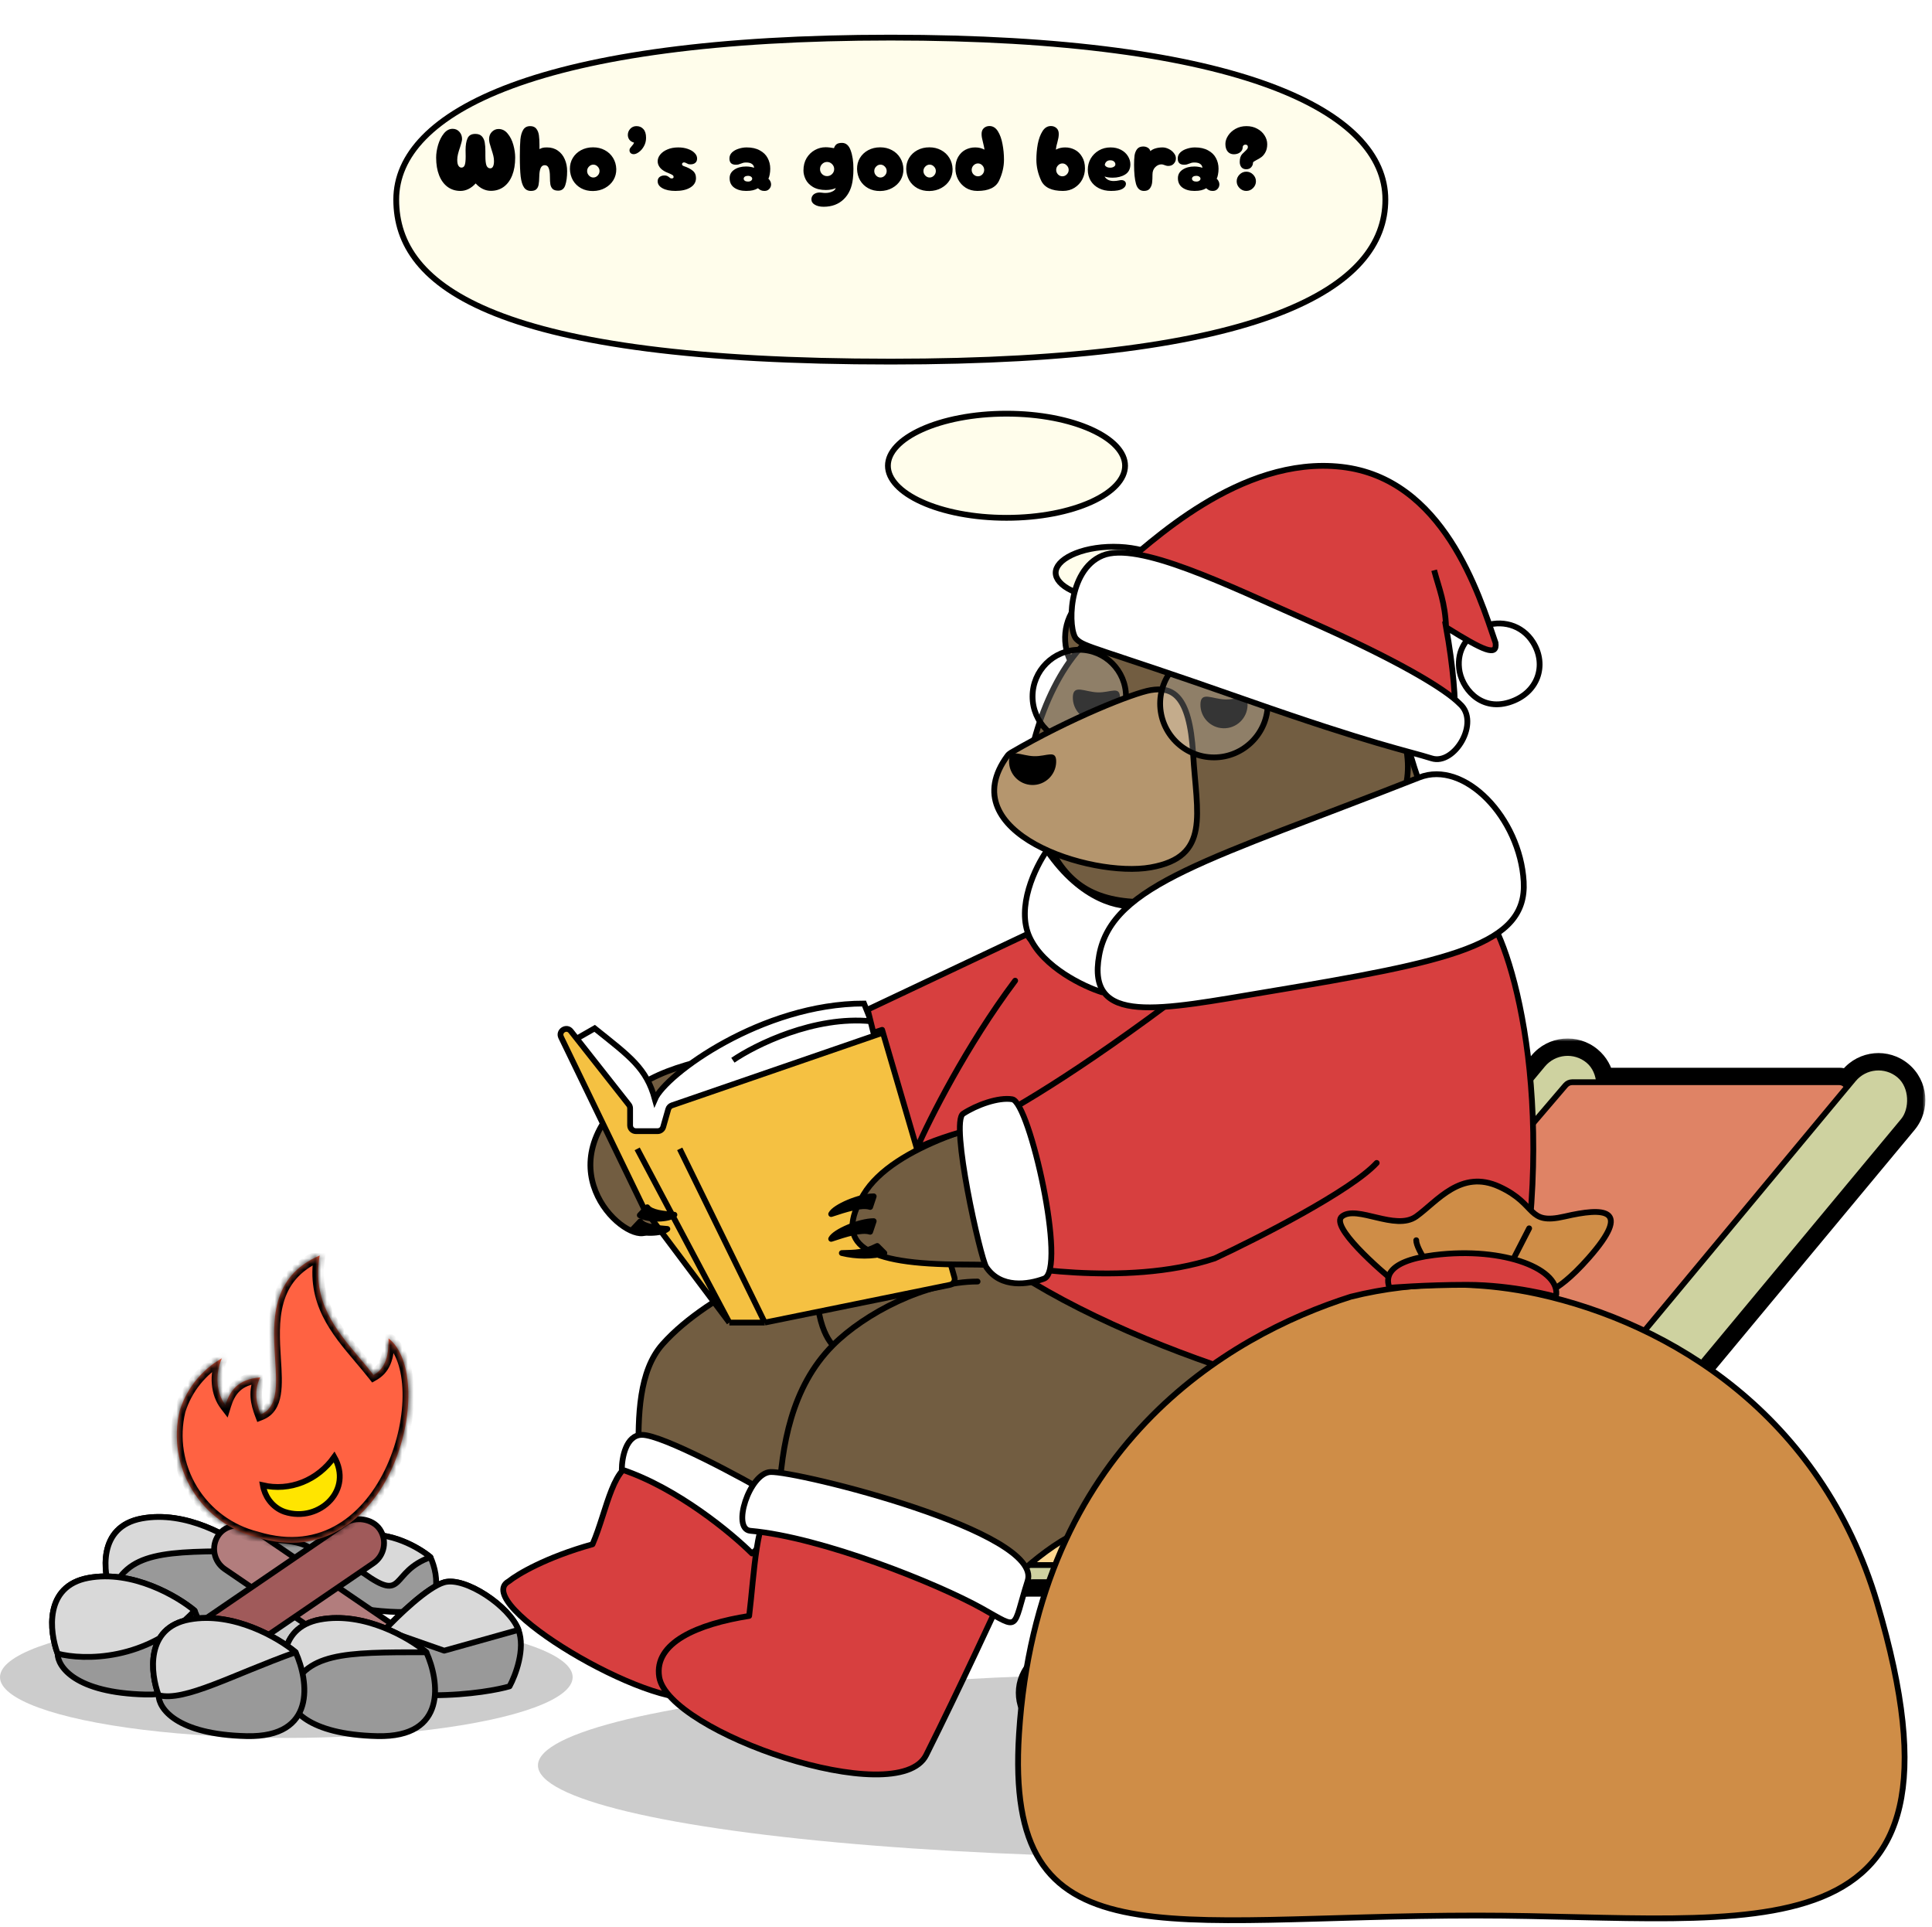 <svg width="334" height="333" viewBox="0 0 334 333" fill="none" xmlns="http://www.w3.org/2000/svg">
  <g filter="url(#filter0_d_22057_76)">
    <ellipse cx="168" cy="74.5" rx="21" ry="9.5" fill="#FFFDEB"/>
    <path d="M188.5 74.5C188.5 76.805 186.411 79.058 182.643 80.762C178.921 82.446 173.745 83.5 168 83.5C162.255 83.5 157.079 82.446 153.357 80.762C149.589 79.058 147.5 76.805 147.5 74.5C147.5 72.195 149.589 69.942 153.357 68.238C157.079 66.554 162.255 65.5 168 65.5C173.745 65.5 178.921 66.554 182.643 68.238C186.411 69.942 188.5 72.195 188.5 74.5Z" stroke="black"/>
  </g>
  <g filter="url(#filter1_d_22057_76)">
    <path d="M234 28.5C234 44.24 212.5 57 148 57C80 57 62 44.24 62 28.5C62 12.76 87.5 0 148 0C208.5 0 234 12.76 234 28.5Z" fill="#FFFDEB"/>
    <path d="M233.5 28.5C233.5 36.072 228.354 43.064 215.008 48.186C201.657 53.31 180.231 56.5 148 56.5C114.015 56.5 92.593 53.309 79.684 48.188C73.236 45.629 68.943 42.602 66.264 39.28C63.592 35.967 62.5 32.331 62.5 28.5C62.5 20.957 68.604 13.954 82.486 8.816C96.343 3.689 117.774 0.5 148 0.5C178.226 0.5 199.657 3.689 213.514 8.816C227.396 13.954 233.5 20.957 233.5 28.5Z" stroke="black"/>
  </g>
  <path d="M79.608 33C78.755 33 78.008 32.765 77.368 32.296C76.739 31.827 76.253 31.16 75.912 30.296C75.571 29.432 75.4 28.413 75.4 27.24C75.4 26.557 75.512 25.827 75.736 25.048C75.971 24.269 76.301 23.613 76.728 23.08C77.165 22.536 77.672 22.264 78.248 22.264C78.717 22.264 79.107 22.435 79.416 22.776C79.725 23.117 79.88 23.539 79.88 24.04C79.88 24.189 79.843 24.392 79.768 24.648C79.704 24.893 79.629 25.149 79.544 25.416C79.384 25.875 79.261 26.28 79.176 26.632C79.091 26.973 79.048 27.304 79.048 27.624C79.048 28.093 79.117 28.435 79.256 28.648C79.395 28.861 79.565 28.968 79.768 28.968C80.035 28.968 80.221 28.835 80.328 28.568C80.445 28.291 80.504 27.784 80.504 27.048L80.488 25.944C80.488 25.091 80.6 24.413 80.824 23.912C81.048 23.4 81.496 23.144 82.168 23.144C82.669 23.144 83.048 23.283 83.304 23.56C83.56 23.837 83.725 24.189 83.8 24.616C83.875 25.032 83.912 25.539 83.912 26.136V26.952C83.912 27.731 83.976 28.285 84.104 28.616C84.243 28.936 84.461 29.096 84.76 29.096C84.963 29.096 85.117 28.995 85.224 28.792C85.341 28.579 85.4 28.264 85.4 27.848C85.4 27.539 85.363 27.229 85.288 26.92C85.213 26.611 85.096 26.216 84.936 25.736C84.797 25.277 84.696 24.936 84.632 24.712C84.579 24.477 84.552 24.253 84.552 24.04C84.552 23.539 84.712 23.123 85.032 22.792C85.363 22.461 85.747 22.296 86.184 22.296C86.813 22.296 87.341 22.563 87.768 23.096C88.205 23.619 88.531 24.264 88.744 25.032C88.957 25.8 89.064 26.536 89.064 27.24C89.064 28.413 88.893 29.432 88.552 30.296C88.211 31.16 87.72 31.827 87.08 32.296C86.451 32.755 85.709 32.984 84.856 32.984C84.387 32.984 83.928 32.877 83.48 32.664C83.032 32.451 82.616 32.131 82.232 31.704C81.848 32.131 81.427 32.456 80.968 32.68C80.52 32.893 80.067 33 79.608 33ZM91.789 33C91.266 33 90.866 32.797 90.589 32.392C90.311 31.987 90.119 31.363 90.013 30.52C89.917 29.677 89.869 28.509 89.869 27.016C89.869 25.768 89.901 24.792 89.965 24.088C90.039 23.384 90.205 22.829 90.461 22.424C90.717 22.008 91.117 21.8 91.661 21.8C92.13 21.8 92.482 21.949 92.717 22.248C92.951 22.547 93.101 22.92 93.165 23.368C93.229 23.816 93.261 24.376 93.261 25.048V25.768C93.474 25.661 93.661 25.587 93.821 25.544C93.991 25.501 94.242 25.48 94.573 25.48C95.298 25.48 95.922 25.667 96.445 26.04C96.967 26.403 97.362 26.893 97.629 27.512C97.906 28.131 98.045 28.819 98.045 29.576C98.045 30.557 97.938 31.368 97.725 32.008C97.522 32.637 97.117 32.952 96.509 32.952C96.082 32.952 95.762 32.856 95.549 32.664C95.346 32.472 95.213 32.211 95.149 31.88C95.095 31.549 95.069 31.096 95.069 30.52C95.069 29.891 94.999 29.405 94.861 29.064C94.733 28.723 94.503 28.552 94.173 28.552C93.842 28.552 93.602 28.728 93.453 29.08C93.314 29.421 93.239 29.901 93.229 30.52C93.218 31.096 93.181 31.555 93.117 31.896C93.063 32.237 92.93 32.509 92.717 32.712C92.514 32.904 92.205 33 91.789 33ZM102.525 33.016C101.757 33.027 101.069 32.867 100.461 32.536C99.864 32.205 99.394 31.752 99.053 31.176C98.722 30.589 98.546 29.939 98.525 29.224C98.514 28.509 98.68 27.869 99.021 27.304C99.362 26.739 99.837 26.291 100.445 25.96C101.064 25.629 101.757 25.464 102.525 25.464C103.272 25.464 103.944 25.624 104.541 25.944C105.149 26.264 105.629 26.712 105.981 27.288C106.333 27.864 106.52 28.509 106.541 29.224C106.552 29.917 106.386 30.552 106.045 31.128C105.704 31.693 105.224 32.147 104.605 32.488C103.997 32.829 103.304 33.005 102.525 33.016ZM102.573 30.68C102.861 30.68 103.112 30.568 103.325 30.344C103.538 30.12 103.645 29.859 103.645 29.56C103.645 29.261 103.538 29.005 103.325 28.792C103.112 28.568 102.861 28.456 102.573 28.456C102.285 28.456 102.034 28.568 101.821 28.792C101.608 29.005 101.501 29.261 101.501 29.56C101.501 29.859 101.608 30.12 101.821 30.344C102.034 30.568 102.285 30.68 102.573 30.68ZM111.69 23.816C111.69 24.349 111.567 24.835 111.322 25.272C111.087 25.699 110.799 26.035 110.458 26.28C110.127 26.525 109.828 26.648 109.562 26.648C109.338 26.648 109.156 26.584 109.018 26.456C108.89 26.328 108.826 26.168 108.826 25.976C108.826 25.837 108.858 25.72 108.922 25.624C108.986 25.528 109.082 25.405 109.21 25.256C109.295 25.171 109.375 25.075 109.45 24.968C109.524 24.861 109.578 24.755 109.61 24.648C109.258 24.552 108.991 24.387 108.81 24.152C108.628 23.907 108.538 23.629 108.538 23.32C108.538 22.925 108.676 22.573 108.954 22.264C109.242 21.955 109.599 21.8 110.026 21.8C110.527 21.8 110.927 21.971 111.226 22.312C111.535 22.643 111.69 23.144 111.69 23.816ZM116.769 33C115.83 33 115.084 32.845 114.529 32.536C113.974 32.227 113.697 31.827 113.697 31.336C113.697 31.016 113.804 30.771 114.017 30.6C114.241 30.419 114.524 30.328 114.865 30.328C115.057 30.328 115.212 30.355 115.329 30.408C115.446 30.461 115.564 30.536 115.681 30.632C115.766 30.707 115.836 30.76 115.889 30.792C115.953 30.824 116.028 30.84 116.113 30.84C116.337 30.84 116.449 30.76 116.449 30.6C116.449 30.451 116.39 30.339 116.273 30.264C116.156 30.179 115.953 30.077 115.665 29.96C115.398 29.853 115.222 29.779 115.137 29.736C114.646 29.501 114.284 29.224 114.049 28.904C113.814 28.584 113.697 28.243 113.697 27.88C113.697 27.475 113.841 27.091 114.129 26.728C114.428 26.355 114.844 26.056 115.377 25.832C115.921 25.597 116.545 25.48 117.249 25.48C117.857 25.48 118.406 25.565 118.897 25.736C119.398 25.907 119.793 26.141 120.081 26.44C120.369 26.728 120.513 27.048 120.513 27.4C120.513 27.731 120.406 27.981 120.193 28.152C119.99 28.323 119.713 28.408 119.361 28.408C119.222 28.408 119.11 28.397 119.025 28.376C118.95 28.344 118.849 28.296 118.721 28.232C118.646 28.189 118.566 28.152 118.481 28.12C118.406 28.088 118.321 28.072 118.225 28.072C118.14 28.072 118.065 28.104 118.001 28.168C117.937 28.221 117.905 28.291 117.905 28.376C117.905 28.536 118.022 28.653 118.257 28.728C118.876 28.931 119.372 29.187 119.745 29.496C120.129 29.805 120.321 30.232 120.321 30.776C120.321 31.469 119.996 32.013 119.345 32.408C118.705 32.803 117.846 33 116.769 33ZM128.983 33C128.151 33 127.468 32.813 126.935 32.44C126.402 32.056 126.135 31.507 126.135 30.792C126.135 30.173 126.407 29.683 126.951 29.32C127.495 28.957 128.172 28.776 128.983 28.776C129.282 28.776 129.559 28.803 129.815 28.856C130.082 28.899 130.263 28.952 130.359 29.016C130.359 28.749 130.247 28.531 130.023 28.36C129.799 28.179 129.458 28.088 128.999 28.088C128.796 28.088 128.631 28.104 128.503 28.136C128.375 28.168 128.236 28.216 128.087 28.28C127.938 28.344 127.799 28.392 127.671 28.424C127.554 28.456 127.394 28.472 127.191 28.472C126.85 28.472 126.583 28.387 126.391 28.216C126.199 28.035 126.103 27.763 126.103 27.4C126.103 26.984 126.252 26.632 126.551 26.344C126.86 26.056 127.244 25.843 127.703 25.704C128.162 25.555 128.62 25.48 129.079 25.48C129.986 25.48 130.743 25.651 131.351 25.992C131.97 26.323 132.423 26.765 132.711 27.32C133.01 27.875 133.159 28.488 133.159 29.16C133.159 29.523 133.127 29.859 133.063 30.168C133.01 30.477 132.935 30.717 132.839 30.888C132.988 31.016 133.1 31.165 133.175 31.336C133.26 31.507 133.303 31.683 133.303 31.864C133.303 32.173 133.196 32.44 132.983 32.664C132.78 32.888 132.508 33 132.167 33C131.911 33 131.703 32.963 131.543 32.888C131.383 32.813 131.212 32.696 131.031 32.536C130.764 32.696 130.471 32.813 130.151 32.888C129.842 32.963 129.452 33 128.983 33ZM129.303 31.384C129.527 31.384 129.703 31.336 129.831 31.24C129.97 31.144 130.039 31.027 130.039 30.888C130.039 30.749 129.97 30.632 129.831 30.536C129.703 30.44 129.527 30.392 129.303 30.392C129.079 30.392 128.898 30.44 128.759 30.536C128.631 30.632 128.567 30.749 128.567 30.888C128.567 31.027 128.631 31.144 128.759 31.24C128.898 31.336 129.079 31.384 129.303 31.384ZM142.388 35.736C141.769 35.736 141.263 35.619 140.868 35.384C140.473 35.16 140.276 34.851 140.276 34.456C140.276 34.104 140.409 33.816 140.676 33.592C140.953 33.379 141.3 33.272 141.716 33.272C141.791 33.272 141.913 33.283 142.084 33.304C142.297 33.336 142.495 33.352 142.676 33.352C143.135 33.352 143.529 33.272 143.86 33.112C144.201 32.963 144.409 32.76 144.484 32.504C144.313 32.6 144.073 32.68 143.764 32.744C143.455 32.808 143.124 32.84 142.772 32.84C141.865 32.84 141.119 32.664 140.532 32.312C139.956 31.96 139.54 31.528 139.284 31.016C139.028 30.493 138.9 29.981 138.9 29.48C138.9 28.648 139.081 27.928 139.444 27.32C139.817 26.712 140.297 26.248 140.884 25.928C141.471 25.608 142.084 25.448 142.724 25.448C142.937 25.448 143.183 25.464 143.46 25.496C143.748 25.528 143.988 25.565 144.18 25.608C144.265 25.32 144.409 25.096 144.612 24.936C144.825 24.776 145.14 24.696 145.556 24.696C146.249 24.696 146.751 25.128 147.06 25.992C147.38 26.856 147.54 27.923 147.54 29.192C147.54 29.789 147.508 30.355 147.444 30.888C147.284 32.392 146.756 33.576 145.86 34.44C144.964 35.304 143.807 35.736 142.388 35.736ZM142.98 30.44C143.311 30.44 143.599 30.323 143.844 30.088C144.089 29.843 144.212 29.555 144.212 29.224C144.212 28.893 144.089 28.605 143.844 28.36C143.599 28.115 143.311 27.992 142.98 27.992C142.649 27.992 142.361 28.115 142.116 28.36C141.881 28.605 141.764 28.893 141.764 29.224C141.764 29.555 141.881 29.843 142.116 30.088C142.361 30.323 142.649 30.44 142.98 30.44ZM152.166 33.016C151.398 33.027 150.71 32.867 150.102 32.536C149.504 32.205 149.035 31.752 148.694 31.176C148.363 30.589 148.187 29.939 148.166 29.224C148.155 28.509 148.32 27.869 148.662 27.304C149.003 26.739 149.478 26.291 150.086 25.96C150.704 25.629 151.398 25.464 152.166 25.464C152.912 25.464 153.584 25.624 154.182 25.944C154.79 26.264 155.27 26.712 155.622 27.288C155.974 27.864 156.16 28.509 156.182 29.224C156.192 29.917 156.027 30.552 155.686 31.128C155.344 31.693 154.864 32.147 154.246 32.488C153.638 32.829 152.944 33.005 152.166 33.016ZM152.214 30.68C152.502 30.68 152.752 30.568 152.966 30.344C153.179 30.12 153.286 29.859 153.286 29.56C153.286 29.261 153.179 29.005 152.966 28.792C152.752 28.568 152.502 28.456 152.214 28.456C151.926 28.456 151.675 28.568 151.462 28.792C151.248 29.005 151.142 29.261 151.142 29.56C151.142 29.859 151.248 30.12 151.462 30.344C151.675 30.568 151.926 30.68 152.214 30.68ZM160.666 33.016C159.898 33.027 159.21 32.867 158.602 32.536C158.004 32.205 157.535 31.752 157.194 31.176C156.863 30.589 156.687 29.939 156.666 29.224C156.655 28.509 156.82 27.869 157.162 27.304C157.503 26.739 157.978 26.291 158.586 25.96C159.204 25.629 159.898 25.464 160.666 25.464C161.412 25.464 162.084 25.624 162.682 25.944C163.29 26.264 163.77 26.712 164.122 27.288C164.474 27.864 164.66 28.509 164.682 29.224C164.692 29.917 164.527 30.552 164.186 31.128C163.844 31.693 163.364 32.147 162.746 32.488C162.138 32.829 161.444 33.005 160.666 33.016ZM160.714 30.68C161.002 30.68 161.252 30.568 161.466 30.344C161.679 30.12 161.786 29.859 161.786 29.56C161.786 29.261 161.679 29.005 161.466 28.792C161.252 28.568 161.002 28.456 160.714 28.456C160.426 28.456 160.175 28.568 159.962 28.792C159.748 29.005 159.642 29.261 159.642 29.56C159.642 29.859 159.748 30.12 159.962 30.344C160.175 30.568 160.426 30.68 160.714 30.68ZM168.974 33C168.216 33 167.544 32.819 166.958 32.456C166.382 32.083 165.939 31.603 165.63 31.016C165.32 30.419 165.166 29.784 165.166 29.112C165.166 28.323 165.326 27.656 165.646 27.112C165.976 26.557 166.398 26.147 166.91 25.88C167.432 25.613 167.992 25.48 168.59 25.48C169.187 25.48 169.72 25.608 170.19 25.864C170.168 25.64 170.126 25.4 170.062 25.144C170.008 24.888 169.971 24.728 169.95 24.664C169.864 24.333 169.8 24.056 169.758 23.832C169.715 23.608 169.694 23.384 169.694 23.16C169.694 22.712 169.827 22.371 170.094 22.136C170.36 21.901 170.68 21.784 171.054 21.784C171.651 21.784 172.136 22.083 172.51 22.68C172.883 23.277 173.15 24.019 173.31 24.904C173.48 25.789 173.566 26.685 173.566 27.592C173.566 28.819 173.283 30.029 172.718 31.224C172.163 32.408 170.915 33 168.974 33ZM169.07 30.472C169.358 30.472 169.608 30.365 169.822 30.152C170.035 29.928 170.142 29.667 170.142 29.368C170.142 29.069 170.035 28.808 169.822 28.584C169.608 28.36 169.358 28.248 169.07 28.248C168.782 28.248 168.526 28.36 168.302 28.584C168.088 28.808 167.982 29.069 167.982 29.368C167.982 29.667 168.088 29.928 168.302 30.152C168.526 30.365 168.782 30.472 169.07 30.472ZM183.758 33C181.816 33 180.563 32.408 179.998 31.224C179.443 30.029 179.166 28.819 179.166 27.592C179.166 26.685 179.246 25.789 179.406 24.904C179.576 24.019 179.848 23.277 180.222 22.68C180.595 22.083 181.08 21.784 181.678 21.784C182.051 21.784 182.371 21.901 182.638 22.136C182.904 22.371 183.038 22.712 183.038 23.16C183.038 23.384 183.016 23.608 182.974 23.832C182.931 24.056 182.867 24.333 182.782 24.664C182.76 24.728 182.718 24.888 182.654 25.144C182.6 25.4 182.563 25.64 182.542 25.864C183.011 25.608 183.544 25.48 184.142 25.48C184.739 25.48 185.294 25.613 185.806 25.88C186.328 26.147 186.75 26.557 187.07 27.112C187.4 27.656 187.566 28.323 187.566 29.112C187.566 29.784 187.411 30.419 187.102 31.016C186.792 31.603 186.344 32.083 185.758 32.456C185.182 32.819 184.515 33 183.758 33ZM183.662 30.472C183.95 30.472 184.2 30.365 184.414 30.152C184.638 29.928 184.75 29.667 184.75 29.368C184.75 29.069 184.638 28.808 184.414 28.584C184.2 28.36 183.95 28.248 183.662 28.248C183.374 28.248 183.123 28.36 182.91 28.584C182.696 28.808 182.59 29.069 182.59 29.368C182.59 29.667 182.696 29.928 182.91 30.152C183.123 30.365 183.374 30.472 183.662 30.472ZM192.072 33C191.283 33 190.584 32.845 189.976 32.536C189.368 32.227 188.894 31.795 188.552 31.24C188.222 30.675 188.056 30.04 188.056 29.336C188.056 28.643 188.222 28.003 188.552 27.416C188.894 26.829 189.363 26.36 189.96 26.008C190.558 25.656 191.235 25.48 191.992 25.48C192.675 25.48 193.278 25.619 193.8 25.896C194.323 26.173 194.723 26.541 195 27C195.278 27.448 195.416 27.917 195.416 28.408C195.416 29.208 195.112 29.795 194.504 30.168C193.907 30.531 193.192 30.712 192.36 30.712C191.806 30.712 191.336 30.643 190.952 30.504C191.272 31.027 191.8 31.288 192.536 31.288C192.835 31.288 193.155 31.251 193.496 31.176C193.624 31.144 193.747 31.128 193.864 31.128C194.099 31.128 194.286 31.187 194.424 31.304C194.574 31.421 194.648 31.581 194.648 31.784C194.648 32.115 194.446 32.403 194.04 32.648C193.635 32.883 192.979 33 192.072 33ZM191 28.552C191.096 28.701 191.224 28.813 191.384 28.888C191.555 28.952 191.742 28.984 191.944 28.984C192.179 28.984 192.382 28.931 192.552 28.824C192.734 28.717 192.824 28.579 192.824 28.408C192.824 28.216 192.744 28.051 192.584 27.912C192.435 27.773 192.216 27.704 191.928 27.704C191.64 27.704 191.411 27.795 191.24 27.976C191.08 28.147 191 28.339 191 28.552ZM197.768 33C197.086 33 196.627 32.6 196.392 31.8C196.168 31 196.056 29.896 196.056 28.488C196.056 27.848 196.083 27.315 196.136 26.888C196.2 26.451 196.344 26.083 196.568 25.784C196.803 25.475 197.16 25.32 197.64 25.32C197.939 25.32 198.2 25.389 198.424 25.528C198.659 25.667 198.808 25.864 198.872 26.12C199.107 25.907 199.411 25.747 199.784 25.64C200.158 25.533 200.558 25.48 200.984 25.48C201.326 25.48 201.672 25.565 202.024 25.736C202.387 25.907 202.686 26.141 202.92 26.44C203.166 26.728 203.288 27.043 203.288 27.384C203.288 27.725 203.166 28.029 202.92 28.296C202.686 28.552 202.371 28.68 201.976 28.68C201.848 28.68 201.726 28.664 201.608 28.632C201.502 28.6 201.406 28.568 201.32 28.536C201.107 28.451 200.936 28.408 200.808 28.408C200.392 28.408 200.024 28.573 199.704 28.904C199.395 29.224 199.24 29.64 199.24 30.152C199.24 30.717 199.219 31.187 199.176 31.56C199.134 31.933 199.006 32.269 198.792 32.568C198.579 32.856 198.238 33 197.768 33ZM206.483 33C205.651 33 204.968 32.813 204.435 32.44C203.902 32.056 203.635 31.507 203.635 30.792C203.635 30.173 203.907 29.683 204.451 29.32C204.995 28.957 205.672 28.776 206.483 28.776C206.782 28.776 207.059 28.803 207.315 28.856C207.582 28.899 207.763 28.952 207.859 29.016C207.859 28.749 207.747 28.531 207.523 28.36C207.299 28.179 206.958 28.088 206.499 28.088C206.296 28.088 206.131 28.104 206.003 28.136C205.875 28.168 205.736 28.216 205.587 28.28C205.438 28.344 205.299 28.392 205.171 28.424C205.054 28.456 204.894 28.472 204.691 28.472C204.35 28.472 204.083 28.387 203.891 28.216C203.699 28.035 203.603 27.763 203.603 27.4C203.603 26.984 203.752 26.632 204.051 26.344C204.36 26.056 204.744 25.843 205.203 25.704C205.662 25.555 206.12 25.48 206.579 25.48C207.486 25.48 208.243 25.651 208.851 25.992C209.47 26.323 209.923 26.765 210.211 27.32C210.51 27.875 210.659 28.488 210.659 29.16C210.659 29.523 210.627 29.859 210.563 30.168C210.51 30.477 210.435 30.717 210.339 30.888C210.488 31.016 210.6 31.165 210.675 31.336C210.76 31.507 210.803 31.683 210.803 31.864C210.803 32.173 210.696 32.44 210.483 32.664C210.28 32.888 210.008 33 209.667 33C209.411 33 209.203 32.963 209.043 32.888C208.883 32.813 208.712 32.696 208.531 32.536C208.264 32.696 207.971 32.813 207.651 32.888C207.342 32.963 206.952 33 206.483 33ZM206.803 31.384C207.027 31.384 207.203 31.336 207.331 31.24C207.47 31.144 207.539 31.027 207.539 30.888C207.539 30.749 207.47 30.632 207.331 30.536C207.203 30.44 207.027 30.392 206.803 30.392C206.579 30.392 206.398 30.44 206.259 30.536C206.131 30.632 206.067 30.749 206.067 30.888C206.067 31.027 206.131 31.144 206.259 31.24C206.398 31.336 206.579 31.384 206.803 31.384ZM215.443 29.256C215.091 29.256 214.814 29.139 214.611 28.904C214.419 28.659 214.323 28.355 214.323 27.992C214.323 27.373 214.467 26.915 214.755 26.616C214.84 26.52 214.979 26.387 215.171 26.216C215.374 26.024 215.518 25.875 215.603 25.768C215.688 25.661 215.731 25.544 215.731 25.416C215.731 25.139 215.587 25 215.299 25C215.171 25 215.059 25.043 214.963 25.128C214.878 25.213 214.835 25.32 214.835 25.448C214.835 25.8 214.686 26.093 214.387 26.328C214.099 26.552 213.736 26.664 213.299 26.664C212.862 26.664 212.51 26.509 212.243 26.2C211.976 25.88 211.843 25.437 211.843 24.872C211.843 24.403 211.998 23.928 212.307 23.448C212.616 22.968 213.048 22.573 213.603 22.264C214.158 21.955 214.782 21.8 215.475 21.8C216.179 21.8 216.803 21.949 217.347 22.248C217.891 22.536 218.312 22.92 218.611 23.4C218.92 23.88 219.075 24.387 219.075 24.92C219.075 25.464 218.974 25.923 218.771 26.296C218.579 26.659 218.35 26.941 218.083 27.144C217.827 27.336 217.523 27.517 217.171 27.688C216.968 27.795 216.824 27.88 216.739 27.944C216.654 28.008 216.611 28.077 216.611 28.152C216.611 28.429 216.504 28.685 216.291 28.92C216.088 29.144 215.806 29.256 215.443 29.256ZM215.459 29.672C215.011 29.672 214.622 29.837 214.291 30.168C213.96 30.499 213.795 30.888 213.795 31.336C213.795 31.784 213.96 32.173 214.291 32.504C214.622 32.835 215.011 33 215.459 33C215.907 33 216.296 32.835 216.627 32.504C216.958 32.173 217.123 31.784 217.123 31.336C217.123 30.888 216.958 30.499 216.627 30.168C216.296 29.837 215.907 29.672 215.459 29.672Z" fill="black"/>
  <g filter="url(#filter2_d_22057_76)">
    <ellipse cx="186.5" cy="93" rx="10.5" ry="5" fill="#FFFDEB"/>
    <path d="M196.5 93C196.5 94.076 195.566 95.2 193.71 96.084C191.89 96.95 189.342 97.5 186.5 97.5C183.658 97.5 181.11 96.95 179.29 96.084C177.434 95.2 176.5 94.076 176.5 93C176.5 91.924 177.434 90.8 179.29 89.916C181.11 89.05 183.658 88.5 186.5 88.5C189.342 88.5 191.89 89.05 193.71 89.916C195.566 90.8 196.5 91.924 196.5 93Z" stroke="black"/>
  </g>
  <ellipse cx="49.5" cy="289.886" rx="49.5" ry="10.5" fill="black" fill-opacity="0.2"/>
  <path d="M52.731 262.364C57.69 263.282 57.093 268.409 56.174 270.858C56.174 272.312 54.2 275.266 46.303 275.449C38.405 275.633 39.339 269.251 40.793 266.037C42.706 264.43 47.772 261.445 52.731 262.364Z" fill="#999999" stroke="black" stroke-linecap="round" stroke-linejoin="round"/>
  <path d="M52.731 262.364C57.69 263.282 57.093 268.409 56.174 270.858C54.462 266.037 50.127 266.037 40.793 266.037C42.706 264.43 47.772 261.445 52.731 262.364Z" fill="#D9D9D9" stroke="black" stroke-linecap="round" stroke-linejoin="round"/>
  <path d="M62.398 265.448C57.405 266.373 51.73 272.054 52.654 274.519C52.654 275.983 60.919 278.439 68.87 278.624C76.822 278.809 75.882 272.383 74.418 269.147C72.492 267.529 67.391 264.524 62.398 265.448Z" fill="#999999" stroke="black" stroke-linecap="round" stroke-linejoin="round"/>
  <path d="M62.396 265.449C57.403 266.373 57.803 269.384 62.924 271.952C70.128 277.088 67.368 271.656 74.416 269.147C72.49 267.529 67.389 264.524 62.396 265.449Z" fill="#D9D9D9" stroke="black" stroke-linecap="round" stroke-linejoin="round"/>
  <path d="M24.508 262.456C16.872 263.871 17.791 271.766 19.205 275.537C19.205 277.776 22.245 282.325 34.407 282.608C46.569 282.891 45.131 273.062 42.892 268.113C39.946 265.638 32.144 261.042 24.508 262.456Z" fill="#999999" stroke="black" stroke-linecap="round" stroke-linejoin="round"/>
  <path d="M24.508 262.456C16.872 263.871 17.791 271.766 19.205 275.537C21.841 268.113 28.517 268.113 42.892 268.113C39.946 265.638 32.144 261.042 24.508 262.456Z" fill="#D9D9D9" stroke="black" stroke-linecap="round" stroke-linejoin="round"/>
  <path d="M15.262 272.73C7.625 274.144 8.545 282.04 9.959 285.811C9.959 288.05 12.999 292.599 25.161 292.881C37.322 293.164 35.885 283.336 33.646 278.387C30.7 275.912 22.898 271.316 15.262 272.73Z" fill="#999999" stroke="black" stroke-linecap="round" stroke-linejoin="round"/>
  <path d="M15.262 272.73C7.625 274.144 8.545 282.04 9.959 285.811C14.437 286.989 25.444 287.155 33.646 278.387C30.7 275.912 22.898 271.316 15.262 272.73Z" fill="#D9D9D9" stroke="black" stroke-linecap="round" stroke-linejoin="round"/>
  <rect x="35.374" y="268.832" width="8.44" height="38.758" rx="4.22" transform="rotate(-55.689 35.374 268.832)" fill="#B27D7D" stroke="black"/>
  <rect x="-0.695" y="-0.131" width="8.44" height="38.758" rx="4.22" transform="matrix(-0.564 -0.826 -0.826 0.564 67.536 267.305)" fill="#A05A5A" stroke="black"/>
  <path d="M76.79 273.492C73.914 274.314 68.745 279.313 66.519 281.709C65.028 283.251 66.519 293.007 74.736 293.007C81.31 293.007 86.377 291.98 88.089 291.467C89.116 289.584 90.862 284.996 89.63 281.709C88.089 277.601 80.385 272.465 76.79 273.492Z" fill="#999999" stroke="black" stroke-linecap="round" stroke-linejoin="round"/>
  <path d="M76.791 273.492C73.915 274.314 68.745 279.312 66.519 281.709L76.791 285.304L89.63 281.709C88.089 277.601 80.386 272.465 76.791 273.492Z" fill="#D9D9D9" stroke="black" stroke-linecap="round" stroke-linejoin="round"/>
  <path d="M55.32 279.921C47.684 281.335 48.603 289.231 50.017 293.002C50.017 295.241 53.058 299.789 65.219 300.072C77.381 300.355 75.943 290.527 73.704 285.577C70.758 283.103 62.957 278.507 55.32 279.921Z" fill="#999999" stroke="black" stroke-linecap="round" stroke-linejoin="round"/>
  <path d="M55.32 279.921C47.684 281.335 48.603 289.231 50.017 293.002C52.654 285.577 59.33 285.577 73.704 285.577C70.758 283.103 62.957 278.507 55.32 279.921Z" fill="#D9D9D9" stroke="black" stroke-linecap="round" stroke-linejoin="round"/>
  <path d="M32.723 279.921C25.086 281.335 26.006 289.231 27.42 293.002C27.42 295.241 30.46 299.789 42.622 300.072C54.783 300.355 53.346 290.527 51.107 285.577C48.16 283.103 40.359 278.507 32.723 279.921Z" fill="#999999" stroke="black" stroke-linecap="round" stroke-linejoin="round"/>
  <path d="M32.723 279.921C25.086 281.335 26.006 289.231 27.42 293.002C31.898 294.18 40.327 289.414 51.107 285.577C48.16 283.103 40.359 278.507 32.723 279.921Z" fill="#D9D9D9" stroke="black" stroke-linecap="round" stroke-linejoin="round"/>
  <mask id="path-25-inside-1_22057_76" fill="white">
    <path fill-rule="evenodd" clip-rule="evenodd" d="M64.59 237.662C66.338 236.671 67.241 234.895 67.172 231.326C75.999 238.301 67.528 272.76 44.387 265.708C39.728 264.557 35.713 261.609 33.219 257.509C30.724 253.409 29.952 248.489 31.072 243.822C32.266 239.994 34.868 236.762 38.353 234.777C37.093 237.677 37.444 240.864 38.972 242.861C39.697 240.522 41.038 238.37 44.98 238.079C43.848 240.405 44.297 242.478 45.057 244.478C48.087 243.28 47.849 239.451 47.568 234.925C47.169 228.517 46.683 220.711 55.265 217C53.898 224.946 58.062 229.872 62.226 234.798C63.027 235.745 63.828 236.693 64.59 237.662Z"/>
  </mask>
  <path fill-rule="evenodd" clip-rule="evenodd" d="M64.59 237.662C66.338 236.671 67.241 234.895 67.172 231.326C75.999 238.301 67.528 272.76 44.387 265.708C39.728 264.557 35.713 261.609 33.219 257.509C30.724 253.409 29.952 248.489 31.072 243.822C32.266 239.994 34.868 236.762 38.353 234.777C37.093 237.677 37.444 240.864 38.972 242.861C39.697 240.522 41.038 238.37 44.98 238.079C43.848 240.405 44.297 242.478 45.057 244.478C48.087 243.28 47.849 239.451 47.568 234.925C47.169 228.517 46.683 220.711 55.265 217C53.898 224.946 58.062 229.872 62.226 234.798C63.027 235.745 63.828 236.693 64.59 237.662Z" fill="#FF6242"/>
  <path d="M67.172 231.326L67.792 230.541L66.132 229.229L66.172 231.345L67.172 231.326ZM64.59 237.662L63.803 238.28L64.335 238.956L65.083 238.532L64.59 237.662ZM44.387 265.708L44.678 264.752L44.653 264.744L44.627 264.738L44.387 265.708ZM33.219 257.509L34.073 256.99H34.073L33.219 257.509ZM31.072 243.822L30.117 243.524L30.107 243.556L30.099 243.589L31.072 243.822ZM38.353 234.777L39.27 235.175L40.466 232.422L37.858 233.908L38.353 234.777ZM38.972 242.861L38.178 243.469L39.354 245.006L39.927 243.157L38.972 242.861ZM44.98 238.079L45.879 238.516L46.64 236.953L44.906 237.081L44.98 238.079ZM45.057 244.478L44.122 244.833L44.482 245.78L45.425 245.408L45.057 244.478ZM47.568 234.925L48.566 234.863L47.568 234.925ZM55.265 217L56.25 217.17L56.564 215.349L54.868 216.082L55.265 217ZM62.226 234.798L62.99 234.153L62.226 234.798ZM66.172 231.345C66.205 233.055 66.002 234.233 65.644 235.066C65.299 235.868 64.791 236.398 64.096 236.792L65.083 238.532C66.136 237.935 66.955 237.081 67.481 235.856C67.995 234.661 68.208 233.166 68.172 231.306L66.172 231.345ZM44.095 266.665C50.141 268.507 55.304 267.648 59.466 265.149C63.597 262.669 66.667 258.62 68.678 254.19C70.691 249.758 71.679 244.87 71.59 240.611C71.502 236.41 70.354 232.565 67.792 230.541L66.552 232.11C68.404 233.574 69.507 236.652 69.59 240.653C69.673 244.597 68.752 249.19 66.857 253.364C64.961 257.539 62.126 261.219 58.436 263.435C54.778 265.631 50.203 266.435 44.678 264.752L44.095 266.665ZM32.364 258.029C34.996 262.355 39.231 265.464 44.147 266.679L44.627 264.738C40.224 263.649 36.43 260.864 34.073 256.99L32.364 258.029ZM30.099 243.589C28.918 248.513 29.733 253.703 32.364 258.029L34.073 256.99C31.716 253.115 30.986 248.465 32.044 244.055L30.099 243.589ZM37.858 233.908C34.153 236.018 31.387 239.454 30.117 243.524L32.026 244.12C33.145 240.534 35.583 237.505 38.848 235.646L37.858 233.908ZM39.766 242.254C38.492 240.587 38.132 237.794 39.27 235.175L37.436 234.378C36.054 237.559 36.397 241.141 38.178 243.469L39.766 242.254ZM39.927 243.157C40.267 242.061 40.717 241.126 41.456 240.43C42.177 239.749 43.266 239.208 45.054 239.076L44.906 237.081C42.752 237.241 41.2 237.921 40.083 238.975C38.985 240.012 38.402 241.322 38.017 242.565L39.927 243.157ZM44.081 237.641C42.768 240.338 43.326 242.739 44.122 244.833L45.992 244.123C45.268 242.218 44.927 240.472 45.879 238.516L44.081 237.641ZM46.569 234.987C46.713 237.29 46.829 239.248 46.569 240.782C46.317 242.261 45.759 243.125 44.69 243.548L45.425 245.408C47.386 244.633 48.223 242.984 48.54 241.117C48.848 239.305 48.704 237.086 48.566 234.863L46.569 234.987ZM54.868 216.082C50.285 218.064 48.064 221.191 47.086 224.681C46.13 228.089 46.372 231.817 46.569 234.987L48.566 234.863C48.364 231.624 48.164 228.246 49.011 225.221C49.836 222.278 51.663 219.647 55.662 217.918L54.868 216.082ZM62.99 234.153C58.801 229.197 54.971 224.607 56.25 217.17L54.279 216.83C52.825 225.285 57.323 230.547 61.462 235.444L62.99 234.153ZM65.376 237.044C64.601 236.059 63.789 235.098 62.99 234.153L61.462 235.444C62.265 236.393 63.055 237.327 63.803 238.28L65.376 237.044Z" fill="black" mask="url(#path-25-inside-1_22057_76)"/>
  <path d="M52.288 256.193C54.479 255.321 56.382 253.799 57.785 251.819C59.398 254.671 58.806 257.402 57.141 259.265C55.329 261.291 52.229 262.31 49.184 261.297C48.139 260.933 47.213 260.239 46.529 259.299C45.979 258.544 45.606 257.658 45.44 256.717C47.718 257.245 50.094 257.065 52.288 256.193Z" fill="#FFE500" stroke="black"/>
  <ellipse cx="209" cy="305.132" rx="116" ry="16" fill="black" fill-opacity="0.2"/>
  <mask id="path-29-outside-2_22057_76" maskUnits="userSpaceOnUse" x="158.863" y="179.496" width="174" height="129" fill="black">
    <rect fill="white" x="158.863" y="179.496" width="174" height="129"/>
    <path fill-rule="evenodd" clip-rule="evenodd" d="M274.914 182.908C272.319 180.75 268.466 181.105 266.308 183.7L209.959 251.483L194.203 239.872C191.486 237.87 187.661 238.45 185.659 241.167C183.656 243.884 184.236 247.709 186.953 249.712L202.132 260.897L201.465 261.701L166.963 261.767C163.588 261.773 160.857 264.515 160.863 267.89C160.87 271.265 163.611 273.996 166.986 273.989L191.288 273.943L179.026 288.692C176.868 291.288 177.223 295.141 179.819 297.298C182.414 299.456 186.267 299.101 188.425 296.506L207.18 273.945L219.806 273.921L236.753 286.41L228.593 296.225C226.436 298.821 226.791 302.674 229.386 304.831C231.981 306.989 235.834 306.634 237.992 304.039L246.61 293.673L252.133 297.743C254.85 299.745 258.675 299.165 260.678 296.448C262.68 293.731 262.1 289.905 259.383 287.903L254.436 284.258L263.153 273.772L302.079 300.337C304.867 302.239 308.669 301.522 310.572 298.734C312.474 295.946 311.757 292.144 308.969 290.241L298.402 283.03L290.425 242.74C290.337 242.293 290.19 241.873 289.993 241.486L329.441 194.034C331.599 191.439 331.244 187.586 328.649 185.428C326.053 183.27 322.2 183.625 320.043 186.221L319.332 187.076C318.986 186.755 318.521 186.551 317.977 186.551H277.027C276.786 185.174 276.074 183.871 274.914 182.908ZM287.015 275.259L282.187 250.876L271.002 264.331L287.015 275.259ZM247.179 273.868L240.355 273.881L244.58 276.995L247.179 273.868Z"/>
  </mask>
  <path fill-rule="evenodd" clip-rule="evenodd" d="M274.914 182.908C272.319 180.75 268.466 181.105 266.308 183.7L209.959 251.483L194.203 239.872C191.486 237.87 187.661 238.45 185.659 241.167C183.656 243.884 184.236 247.709 186.953 249.712L202.132 260.897L201.465 261.701L166.963 261.767C163.588 261.773 160.857 264.515 160.863 267.89C160.87 271.265 163.611 273.996 166.986 273.989L191.288 273.943L179.026 288.692C176.868 291.288 177.223 295.141 179.819 297.298C182.414 299.456 186.267 299.101 188.425 296.506L207.18 273.945L219.806 273.921L236.753 286.41L228.593 296.225C226.436 298.821 226.791 302.674 229.386 304.831C231.981 306.989 235.834 306.634 237.992 304.039L246.61 293.673L252.133 297.743C254.85 299.745 258.675 299.165 260.678 296.448C262.68 293.731 262.1 289.905 259.383 287.903L254.436 284.258L263.153 273.772L302.079 300.337C304.867 302.239 308.669 301.522 310.572 298.734C312.474 295.946 311.757 292.144 308.969 290.241L298.402 283.03L290.425 242.74C290.337 242.293 290.19 241.873 289.993 241.486L329.441 194.034C331.599 191.439 331.244 187.586 328.649 185.428C326.053 183.27 322.2 183.625 320.043 186.221L319.332 187.076C318.986 186.755 318.521 186.551 317.977 186.551H277.027C276.786 185.174 276.074 183.871 274.914 182.908ZM287.015 275.259L282.187 250.876L271.002 264.331L287.015 275.259ZM247.179 273.868L240.355 273.881L244.58 276.995L247.179 273.868Z" fill="#CED2A0"/>
  <path d="M266.308 183.7L267.846 184.979V184.979L266.308 183.7ZM274.914 182.908L276.193 181.37V181.37L274.914 182.908ZM209.959 251.483L208.773 253.093L210.291 254.212L211.497 252.761L209.959 251.483ZM194.203 239.872L193.017 241.482L194.203 239.872ZM186.953 249.712L185.766 251.322H185.766L186.953 249.712ZM202.132 260.897L203.67 262.176L205.026 260.545L203.319 259.287L202.132 260.897ZM201.465 261.701L201.468 263.701L202.404 263.699L203.003 262.979L201.465 261.701ZM166.963 261.767L166.967 263.767H166.967L166.963 261.767ZM160.863 267.89L158.863 267.894L160.863 267.89ZM166.986 273.989L166.99 275.989L166.986 273.989ZM191.288 273.943L192.826 275.221L195.558 271.934L191.284 271.943L191.288 273.943ZM179.026 288.692L177.488 287.414L179.026 288.692ZM179.819 297.298L178.54 298.836H178.54L179.819 297.298ZM188.425 296.506L189.963 297.784H189.963L188.425 296.506ZM207.18 273.945L207.176 271.945L206.24 271.947L205.642 272.666L207.18 273.945ZM219.806 273.921L220.992 272.311L220.461 271.92L219.802 271.921L219.806 273.921ZM236.753 286.41L238.291 287.688L239.647 286.058L237.94 284.8L236.753 286.41ZM228.593 296.225L227.055 294.947L228.593 296.225ZM229.386 304.831L230.665 303.293L229.386 304.831ZM237.992 304.039L236.454 302.76L237.992 304.039ZM246.61 293.673L247.796 292.063L246.277 290.944L245.072 292.394L246.61 293.673ZM252.133 297.743L253.319 296.133H253.319L252.133 297.743ZM260.678 296.448L262.288 297.635V297.635L260.678 296.448ZM259.383 287.903L260.57 286.293H260.57L259.383 287.903ZM254.436 284.258L252.898 282.979L251.543 284.61L253.25 285.868L254.436 284.258ZM263.153 273.772L264.28 272.12L262.778 271.095L261.615 272.494L263.153 273.772ZM302.079 300.337L303.207 298.685L302.079 300.337ZM310.572 298.734L308.92 297.606H308.92L310.572 298.734ZM308.969 290.241L310.096 288.589L308.969 290.241ZM298.402 283.03L296.44 283.419L296.599 284.221L297.275 284.682L298.402 283.03ZM290.425 242.74L288.463 243.128V243.128L290.425 242.74ZM289.993 241.486L288.455 240.208L287.614 241.22L288.21 242.393L289.993 241.486ZM329.441 194.034L327.903 192.756V192.756L329.441 194.034ZM328.649 185.428L327.37 186.966V186.966L328.649 185.428ZM320.043 186.221L318.505 184.942V184.942L320.043 186.221ZM319.332 187.076L317.971 188.542L319.519 189.979L320.87 188.354L319.332 187.076ZM277.027 186.551L275.057 186.896L275.346 188.551H277.027V186.551ZM287.015 275.259L285.887 276.911L289.926 279.667L288.976 274.871L287.015 275.259ZM282.187 250.876L284.149 250.488L283.334 246.368L280.649 249.598L282.187 250.876ZM271.002 264.331L269.464 263.053L268.058 264.744L269.874 265.983L271.002 264.331ZM240.355 273.881L240.351 271.881L234.285 271.893L239.169 275.492L240.355 273.881ZM247.179 273.868L248.717 275.147L251.45 271.86L247.175 271.868L247.179 273.868ZM244.58 276.995L243.394 278.605L244.912 279.724L246.118 278.273L244.58 276.995ZM267.846 184.979C269.298 183.233 271.89 182.994 273.636 184.446L276.193 181.37C272.748 178.506 267.634 178.977 264.77 182.422L267.846 184.979ZM211.497 252.761L267.846 184.979L264.77 182.422L208.421 250.204L211.497 252.761ZM193.017 241.482L208.773 253.093L211.146 249.873L195.39 238.262L193.017 241.482ZM187.269 242.353C188.616 240.525 191.189 240.135 193.017 241.482L195.39 238.262C191.784 235.605 186.706 236.374 184.048 239.98L187.269 242.353ZM188.139 248.102C186.311 246.755 185.922 244.181 187.269 242.353L184.048 239.98C181.391 243.586 182.16 248.664 185.766 251.322L188.139 248.102ZM203.319 259.287L188.139 248.102L185.766 251.322L200.946 262.508L203.319 259.287ZM203.003 262.979L203.67 262.176L200.595 259.619L199.927 260.422L203.003 262.979ZM166.967 263.767L201.468 263.701L201.461 259.701L166.959 259.767L166.967 263.767ZM162.863 267.886C162.859 265.615 164.696 263.771 166.967 263.767L166.959 259.767C162.479 259.776 158.855 263.414 158.863 267.894L162.863 267.886ZM166.982 271.989C164.712 271.994 162.868 270.156 162.863 267.886L158.863 267.894C158.872 272.373 162.51 275.998 166.99 275.989L166.982 271.989ZM191.284 271.943L166.982 271.989L166.99 275.989L191.292 275.943L191.284 271.943ZM180.564 289.971L192.826 275.221L189.75 272.664L177.488 287.414L180.564 289.971ZM181.097 295.76C179.351 294.309 179.112 291.717 180.564 289.971L177.488 287.414C174.624 290.859 175.095 295.973 178.54 298.836L181.097 295.76ZM186.887 295.227C185.435 296.973 182.843 297.212 181.097 295.76L178.54 298.836C181.985 301.7 187.099 301.229 189.963 297.784L186.887 295.227ZM205.642 272.666L186.887 295.227L189.963 297.784L208.718 275.224L205.642 272.666ZM219.802 271.921L207.176 271.945L207.184 275.945L219.81 275.921L219.802 271.921ZM237.94 284.8L220.992 272.311L218.619 275.531L235.567 288.02L237.94 284.8ZM230.131 297.504L238.291 287.688L235.215 285.131L227.055 294.947L230.131 297.504ZM230.665 303.293C228.919 301.842 228.68 299.25 230.131 297.504L227.055 294.947C224.192 298.392 224.663 303.506 228.108 306.369L230.665 303.293ZM236.454 302.76C235.003 304.506 232.411 304.745 230.665 303.293L228.108 306.369C231.552 309.233 236.666 308.762 239.53 305.317L236.454 302.76ZM245.072 292.394L236.454 302.76L239.53 305.317L248.148 294.951L245.072 292.394ZM253.319 296.133L247.796 292.063L245.423 295.283L250.946 299.353L253.319 296.133ZM259.068 295.262C257.721 297.09 255.147 297.479 253.319 296.133L250.946 299.353C254.553 302.01 259.63 301.241 262.288 297.635L259.068 295.262ZM258.197 289.513C260.025 290.86 260.415 293.434 259.068 295.262L262.288 297.635C264.945 294.028 264.176 288.951 260.57 286.293L258.197 289.513ZM253.25 285.868L258.197 289.513L260.57 286.293L255.623 282.648L253.25 285.868ZM261.615 272.494L252.898 282.979L255.974 285.536L264.691 275.051L261.615 272.494ZM303.207 298.685L264.28 272.12L262.026 275.424L300.952 301.989L303.207 298.685ZM308.92 297.606C307.64 299.482 305.082 299.965 303.207 298.685L300.952 301.989C304.652 304.514 309.699 303.561 312.224 299.861L308.92 297.606ZM307.841 291.893C309.717 293.173 310.2 295.731 308.92 297.606L312.224 299.861C314.749 296.161 313.796 291.114 310.096 288.589L307.841 291.893ZM297.275 284.682L307.841 291.893L310.096 288.589L299.529 281.378L297.275 284.682ZM288.463 243.128L296.44 283.419L300.364 282.642L292.387 242.351L288.463 243.128ZM288.21 242.393C288.324 242.617 288.411 242.863 288.463 243.128L292.387 242.351C292.263 241.723 292.055 241.129 291.776 240.58L288.21 242.393ZM327.903 192.756L288.455 240.208L291.531 242.765L330.979 195.313L327.903 192.756ZM327.37 186.966C329.116 188.417 329.355 191.01 327.903 192.756L330.979 195.313C333.843 191.868 333.372 186.754 329.927 183.89L327.37 186.966ZM321.581 187.499C323.032 185.753 325.624 185.515 327.37 186.966L329.927 183.89C326.482 181.026 321.368 181.497 318.505 184.942L321.581 187.499ZM320.87 188.354L321.581 187.499L318.505 184.942L317.794 185.797L320.87 188.354ZM317.977 188.551C317.982 188.551 317.986 188.551 317.988 188.552C317.991 188.552 317.992 188.552 317.992 188.552C317.992 188.552 317.991 188.552 317.99 188.552C317.989 188.551 317.987 188.551 317.985 188.55C317.982 188.549 317.978 188.547 317.976 188.545C317.973 188.543 317.971 188.542 317.971 188.542L320.692 185.61C319.991 184.959 319.044 184.551 317.977 184.551V188.551ZM277.027 188.551H317.977V184.551H277.027V188.551ZM273.636 184.446C274.417 185.095 274.895 185.968 275.057 186.896L278.997 186.207C278.677 184.38 277.73 182.648 276.193 181.37L273.636 184.446ZM288.976 274.871L284.149 250.488L280.225 251.264L285.053 275.648L288.976 274.871ZM280.649 249.598L269.464 263.053L272.54 265.61L283.725 252.155L280.649 249.598ZM269.874 265.983L285.887 276.911L288.142 273.607L272.129 262.679L269.874 265.983ZM240.359 275.881L247.183 275.868L247.175 271.868L240.351 271.881L240.359 275.881ZM245.767 275.385L241.542 272.271L239.169 275.492L243.394 278.605L245.767 275.385ZM245.641 272.59L243.042 275.716L246.118 278.273L248.717 275.147L245.641 272.59Z" fill="black" mask="url(#path-29-outside-2_22057_76)"/>
  <rect x="270.28" y="179.705" width="11.222" height="147.756" rx="5.611" transform="rotate(39.737 270.28 179.705)" fill="#CED2A0" stroke="black"/>
  <rect x="182.73" y="245.981" width="11.222" height="92.188" rx="5.611" transform="rotate(-53.614 182.73 245.981)" fill="#CED2A0" stroke="black"/>
  <path d="M270.656 187.576C270.941 187.243 271.357 187.051 271.796 187.051H317.975C319.222 187.051 319.924 188.483 319.162 189.469L259.406 266.754C259.092 267.159 258.593 267.377 258.082 267.33L209.402 262.857C208.191 262.745 207.609 261.313 208.4 260.388L270.656 187.576Z" fill="#DF8365" stroke="black" stroke-linejoin="round"/>
  <rect x="280.595" y="240.271" width="8.661" height="50.939" rx="4.331" transform="rotate(-11.198 280.595 240.271)" fill="#CED2A0" stroke="black"/>
  <rect x="324.014" y="182.226" width="11.222" height="154.275" rx="5.611" transform="rotate(39.737 324.014 182.226)" fill="#CED2A0" stroke="black"/>
  <rect x="161.374" y="273.5" width="11.222" height="69.651" rx="5.611" transform="rotate(-90.11 161.374 273.5)" fill="#CED2A0" stroke="black"/>
  <rect x="164.508" y="270.501" width="6" height="51" rx="3" transform="rotate(-90 164.508 270.501)" fill="#FFD891" stroke="black" stroke-linejoin="round"/>
  <rect x="190.515" y="273.477" width="11.222" height="72.508" rx="5.611" transform="rotate(-90.11 190.515 273.477)" fill="#CED2A0" stroke="black"/>
  <rect x="229.859" y="250.447" width="11.222" height="93.385" rx="5.611" transform="rotate(-55.689 229.859 250.447)" fill="#CED2A0" stroke="black"/>
  <path d="M242.34 106.903C237.988 106.032 232.332 111.396 231.923 113.03C230.902 117.319 233.272 123.936 241.115 123.446C250.918 122.833 251.53 108.741 242.34 106.903Z" fill="#725D41" stroke="black" stroke-linecap="round" stroke-linejoin="round"/>
  <path d="M190.66 102.096C195.012 101.225 200.668 106.589 201.077 108.223C202.098 112.513 199.728 119.13 191.885 118.639C182.082 118.027 181.47 103.934 190.66 102.096Z" fill="#725D41" stroke="black" stroke-linecap="round" stroke-linejoin="round"/>
  <path d="M114.533 232.34C122.715 223.137 139.995 216.258 147.7 214.368C171.057 217.703 172.908 255.071 167.929 256.168C124.817 265.665 135.698 290.448 126.991 288.893C119.745 287.598 90.583 278.989 94.712 274.032C98.015 270.066 105.011 266.366 108.245 267.003C113.843 263.457 106.352 241.544 114.533 232.34Z" fill="#725D41" stroke="black" stroke-linecap="round" stroke-linejoin="round"/>
  <path d="M108.743 189.006C120.631 178.576 146.603 185.491 184.492 156.912C185.543 156.119 187.087 156.503 187.51 157.75C193.177 174.469 186.675 194.95 165.751 203.099C143.794 211.65 133.89 211.677 115.03 206.937C113.774 209.839 114.266 211.253 111.832 212.903C108.474 215.179 93.611 202.283 108.743 189.006Z" fill="#725D41"/>
  <path d="M116.734 201.874C115.565 204.743 115.03 206.937 115.03 206.937M115.03 206.937C113.774 209.839 114.266 211.253 111.832 212.903C108.474 215.179 93.611 202.283 108.743 189.006C120.631 178.576 146.603 185.491 184.492 156.912C185.543 156.119 187.087 156.503 187.51 157.75C193.177 174.469 186.675 194.95 165.751 203.099C143.794 211.65 133.89 211.677 115.03 206.937Z" stroke="black"/>
  <path d="M263.175 177.365C260.234 162.17 247.858 147.342 242.955 127.122L185.973 147.342C185.973 178.591 144.364 194.104 141.502 217.001C140.002 229.001 144.002 232.501 144.002 232.501C129.502 247.001 137.502 274.001 132.502 274.001C130.216 274.001 121.043 274.46 118.002 277.501C111.502 284.001 148.501 305.501 153.002 299.501C156.602 294.701 172.612 271.443 185.973 265.001C196.389 259.978 209.166 266.523 242.955 261.501C263.688 258.419 266.852 196.359 263.175 177.365Z" fill="#725D41"/>
  <path d="M169.002 221.501C160.002 221.501 149.502 227.001 144.002 232.501M144.002 232.501C129.502 247.001 137.502 274.001 132.502 274.001C130.216 274.001 121.043 274.46 118.002 277.501C111.502 284.001 148.501 305.501 153.002 299.501C156.602 294.701 172.612 271.443 185.973 265.001C196.389 259.978 209.166 266.523 242.955 261.501C263.688 258.419 266.852 196.359 263.175 177.365C260.234 162.17 247.858 147.342 242.955 127.122L185.973 147.342C185.973 178.591 144.364 194.104 141.502 217.001C140.002 229.001 144.002 232.501 144.002 232.501Z" stroke="black" stroke-linecap="round" stroke-linejoin="round"/>
  <path d="M241.729 138.764C237.404 144.53 204.855 148.609 187.028 152.038C186.362 152.166 185.82 152.622 185.569 153.251C182.245 161.582 176.319 176.691 174.362 184.108C173.954 185.655 175.44 186.508 176.745 185.583C202.031 167.646 241.729 149.36 241.729 138.764Z" fill="#B5966E" stroke="black"/>
  <path d="M192.712 107.515C183.889 111.437 178.62 124.672 177.395 135.088C182.909 154.082 187.198 160.822 219.672 152.244C252.146 143.666 244.181 127.123 236.828 115.481C229.475 103.839 203.741 102.614 192.712 107.515Z" fill="#725D41" stroke="black" stroke-linecap="round" stroke-linejoin="round"/>
  <path d="M207.529 121.689C207.466 123.938 209.239 125.812 211.488 125.875C213.738 125.937 215.612 124.165 215.675 121.915C215.737 119.666 214.091 120.96 211.842 120.897C209.592 120.835 207.591 119.439 207.529 121.689Z" fill="black"/>
  <path d="M185.47 120.463C185.408 122.713 187.18 124.587 189.43 124.649C191.679 124.712 193.553 122.939 193.616 120.69C193.679 118.44 192.033 119.734 189.783 119.672C187.534 119.609 185.533 118.214 185.47 120.463Z" fill="black"/>
  <circle cx="186.582" cy="120.382" r="8.078" fill="white" fill-opacity="0.21" stroke="black"/>
  <path d="M198.913 119.287C196.003 119.772 185.057 124.095 174.737 130.12C174.517 130.249 174.315 130.429 174.163 130.635C164.375 143.921 188.579 151.746 198.913 149.923C209.329 148.085 206.878 140.732 206.265 130.316C205.653 119.899 202.589 118.674 198.913 119.287Z" fill="#B5966E" stroke="black"/>
  <path d="M174.443 131.492C174.38 133.741 176.153 135.616 178.402 135.678C180.652 135.741 182.526 133.968 182.589 131.719C182.651 129.469 181.005 130.763 178.756 130.701C176.506 130.638 174.505 129.243 174.443 131.492Z" fill="black"/>
  <circle cx="209.866" cy="121.608" r="9.303" fill="white" fill-opacity="0.21" stroke="black"/>
  <path d="M102.805 177.741L98.516 180.192L113.221 202.862L151.209 192.446L151.822 179.579L150.597 176.515L149.371 173.452C131.725 173.452 115.059 185.706 113.221 189.995C111.75 184.603 108.932 182.643 102.805 177.741Z" fill="white"/>
  <path d="M126.701 183.255C130.581 180.6 140.793 175.535 150.597 176.515M150.597 176.515L149.371 173.452C131.725 173.452 115.059 185.706 113.221 189.995C111.75 184.603 108.932 182.643 102.805 177.741L98.516 180.192L113.221 202.862L151.209 192.446L151.822 179.579L150.597 176.515Z" stroke="black"/>
  <path d="M152.045 178.698L116.163 191.051C115.855 191.157 115.617 191.408 115.527 191.722L114.652 194.784C114.53 195.214 114.137 195.51 113.691 195.51H109.931C109.378 195.51 108.931 195.062 108.931 194.51V191.567C108.931 191.343 108.855 191.125 108.716 190.948L98.691 178.224C97.951 177.284 96.484 178.202 97.005 179.278L111.339 208.902C111.367 208.96 111.401 209.015 111.44 209.067L126.087 228.596H132.214L164.246 222.071C164.815 221.955 165.166 221.38 165.009 220.82L153.333 179.373C153.177 178.819 152.589 178.511 152.045 178.698Z" fill="#F5C142"/>
  <path d="M132.214 228.596L164.246 222.071C164.815 221.955 165.166 221.38 165.009 220.82L153.333 179.373C153.177 178.819 152.589 178.511 152.045 178.698L116.163 191.051C115.855 191.157 115.617 191.408 115.527 191.722L114.652 194.784C114.53 195.214 114.137 195.51 113.691 195.51H109.931C109.378 195.51 108.931 195.062 108.931 194.51V191.567C108.931 191.343 108.855 191.125 108.716 190.948L98.691 178.224C97.951 177.284 96.484 178.202 97.005 179.278L111.339 208.902C111.367 208.96 111.401 209.015 111.44 209.067L126.087 228.596M132.214 228.596H126.087M132.214 228.596L117.509 198.573M126.087 228.596L110.156 198.573" stroke="black" stroke-linejoin="round"/>
  <path d="M180.308 191.804C186.935 190.477 207.098 167.785 226.255 156.062C227.4 155.361 228.871 156.016 229.165 157.326L237.936 196.458C238.013 196.801 237.997 197.155 237.835 197.468C236.991 199.093 233.199 204.732 218.23 213.379C195.822 226.324 193.362 218.557 166.519 218.557C149.284 218.557 144.113 215.105 149.284 206.475C154.455 197.845 171.69 193.53 180.308 191.804Z" fill="#725D41"/>
  <path d="M228.575 154.695C208.752 165.914 187.203 190.423 180.308 191.804C171.69 193.53 154.455 197.845 149.284 206.475C144.113 215.105 149.284 218.557 166.519 218.557C193.362 218.557 195.822 226.324 218.231 213.379C236.157 203.023 238.053 196.982 238.053 196.982" stroke="black"/>
  <path d="M143.691 209.839C144.304 208.614 148.593 206.776 151.044 206.776L150.431 208.614C148.961 208.123 146.142 209.022 143.691 209.839Z" fill="black" stroke="black" stroke-linejoin="round"/>
  <path d="M143.691 214.128C144.304 212.903 148.593 211.065 151.044 211.065L150.431 212.903C148.961 212.412 146.142 213.311 143.691 214.128Z" fill="black" stroke="black" stroke-linejoin="round"/>
  <path d="M116.594 209.962C115.61 210.809 112.091 210.899 110.605 210.041L111.895 208.664C112.542 209.603 114.7 209.812 116.594 209.962Z" fill="black" stroke="black" stroke-linejoin="round"/>
  <path d="M115.372 212.413C114.387 213.26 110.868 213.35 109.382 212.492L110.672 211.115C111.319 212.054 113.477 212.262 115.372 212.413Z" fill="black" stroke="black" stroke-linejoin="round"/>
  <path d="M145.531 216.579C147.982 216.498 149.208 216.579 151.658 215.354L152.884 216.579C151.046 217.192 147.982 217.192 145.531 216.579Z" fill="black" stroke="black" stroke-linejoin="round"/>
  <path d="M259 161.501C264 172.668 270.6 205.501 257 247.501C240 245.168 199.5 236.101 173.5 218.501C173.333 213.168 172.1 201.001 168.5 195.001C162.5 196.601 159.333 198.001 158.5 198.501L152.5 178.001L151 178.501L150 174.501L177.5 161.501C179.667 164.834 187.6 171.901 202 173.501L259 161.501Z" fill="#D73F3F"/>
  <path d="M173.5 218.501C199.5 236.101 240 245.168 257 247.501C270.6 205.501 264 172.668 259 161.501L202 173.501M173.5 218.501C173.333 213.168 172.1 201.001 168.5 195.001M173.5 218.501C173.5 218.501 194.4 222.701 210 217.501C217.5 214.001 233.6 205.801 238 201.001M168.5 195.001C171.833 193.668 183.2 187.501 202 173.501M168.5 195.001C162.5 196.601 159.333 198.001 158.5 198.501M202 173.501C187.6 171.901 179.667 164.834 177.5 161.501L150 174.501L151 178.501L152.5 178.001L158.5 198.501M158.5 198.501C160.667 193.501 167.1 180.701 175.5 169.501" stroke="black" stroke-linecap="round" stroke-linejoin="round"/>
  <path d="M178.001 162.001C175.601 156.801 179.001 149.834 181.001 147.001C187.001 155.801 193.834 157.001 196.501 156.501L190.501 171.501C187.334 170.501 180.401 167.201 178.001 162.001Z" fill="white" stroke="black" stroke-linecap="round" stroke-linejoin="round"/>
  <path d="M245.352 134.38C253.202 131.292 262.783 141.393 263.413 152.375C264.044 163.357 250.993 166.116 218.934 171.456C200.578 174.513 187.763 177.412 190.022 165.102C192.281 152.792 209.101 148.642 245.352 134.38Z" fill="white" stroke="black" stroke-linecap="round" stroke-linejoin="round"/>
  <path d="M102.435 266.915C94.397 269.153 89.44 272.11 87.966 273.309C81.134 277.049 112.483 295.686 120.923 293.289C127.676 291.371 134.455 277.838 137 271.311C128.292 265.317 115.001 253.64 110.5 253.001C105.999 252.361 105 261.001 102.435 266.915Z" fill="#D73F3F" stroke="black" stroke-linecap="round" stroke-linejoin="round"/>
  <path d="M111 248.001C108.2 248.001 107.5 252.001 107.5 254.001C117.1 257.201 126.5 265.001 130 268.501C132.833 266.168 137.5 260.901 133.5 258.501C128.5 255.501 114.5 248.001 111 248.001Z" fill="white" stroke="black" stroke-linecap="round" stroke-linejoin="round"/>
  <path d="M129.512 279.299C120.621 280.697 113.029 283.916 113.961 289.843C115.468 299.428 155.227 313.101 160.117 303.337C165.895 291.8 172.689 277.065 172.689 277.065C160.822 271.339 139.297 260.046 133.709 260.924C130.745 261.39 130.4 272.073 129.512 279.299Z" fill="#D73F3F" stroke="black" stroke-linecap="round" stroke-linejoin="round"/>
  <path d="M133.194 254.425C129.575 254.59 126.406 264.29 129.73 264.587C142.05 265.686 162.035 273.679 169.805 278.025C176.466 281.751 174.949 281.771 177.658 273.247C180.367 264.723 137.717 254.22 133.194 254.425Z" fill="white" stroke="black" stroke-linecap="round" stroke-linejoin="round"/>
  <path d="M174.999 190.001C172.599 189.601 168.778 191.001 166.499 192.501C164.22 194.001 169.5 217.501 170.499 219.001C173 222.754 177.769 222.025 180.499 221.001C184.499 219.501 177.999 190.501 174.999 190.001Z" fill="white" stroke="black" stroke-linecap="round" stroke-linejoin="round"/>
  <path d="M324.5 277C343.359 340.481 303.342 331.085 255.313 331.085C200.674 331.085 173.601 339.866 176.167 299.663C179.328 250.129 212.257 230.856 233.534 224.123C236.365 223.416 239.285 222.878 242.267 222.525C237.986 219.119 229.938 211.897 231.993 210.254C234.562 208.199 241.24 212.822 244.836 210.254C248.432 207.685 252.541 202.034 259.219 205.117C265.897 208.199 263.842 211.795 270.521 210.254C277.199 208.712 282.336 208.712 274.63 217.445C268.885 223.956 266.263 223.737 265.933 223.677C288.696 228.684 314.85 244.517 324.5 277Z" fill="#CF8D47"/>
  <path d="M242.267 222.525C239.285 222.878 236.365 223.416 233.534 224.123C212.257 230.856 179.328 250.129 176.167 299.663C173.601 339.866 200.674 331.085 255.313 331.085C303.342 331.085 343.359 340.481 324.5 277C314.845 244.5 288.669 228.667 265.897 223.669M242.267 222.525C237.986 219.119 229.938 211.897 231.993 210.254C234.562 208.199 241.24 212.822 244.836 210.254C248.432 207.685 252.541 202.034 259.219 205.117C265.897 208.199 263.842 211.795 270.521 210.254C277.199 208.712 282.336 208.712 274.63 217.445C268.466 224.432 265.897 223.669 265.897 223.669M242.267 222.525C244.631 222.245 247.033 222.08 249.459 222.039M265.897 223.669C263.637 223.173 261.37 222.793 259.107 222.525M259.107 222.525L264.356 212.308M259.107 222.525C255.871 222.141 252.644 221.984 249.459 222.039M249.459 222.039C247.918 220.165 244.836 216.007 244.836 214.363" stroke="black" stroke-linecap="round" stroke-linejoin="round"/>
  <path d="M247.919 216.932C239.21 218.02 239.686 221.188 240.213 222.582C240.213 222.582 246.378 222.069 253.57 222.069C261.734 222.069 268.981 224.124 268.981 224.124C270.008 219.5 260.248 215.391 247.919 216.932Z" fill="#D73F3F" stroke="black"/>
  <path d="M265.05 111.05C263.119 107.928 259.478 107.05 256.349 108.307C253.505 110.103 251.905 112.292 252.247 115.541C252.59 118.79 255.832 122.953 260.876 121.402C265.92 119.85 267.464 114.952 265.05 111.05Z" fill="white" stroke="black"/>
  <path d="M231.932 80.696C214.351 78.699 198.665 93.96 192.818 98.868C206.913 102.298 237.744 116.826 251.397 123.661C251.772 121.669 251.199 115.049 249.996 108.422C256.594 112.527 258.85 113.505 258.551 111.118C255.667 102.614 249.514 82.693 231.932 80.696Z" fill="#D73F3F"/>
  <path d="M249.996 108.422C256.594 112.527 258.85 113.505 258.551 111.118C255.667 102.614 249.514 82.693 231.932 80.696C214.351 78.699 198.665 93.96 192.818 98.868C206.913 102.298 237.744 116.826 251.397 123.661C251.772 121.669 251.199 115.049 249.996 108.422ZM249.996 108.422C249.824 104.092 248.794 101.794 247.931 98.563" stroke="black"/>
  <path d="M225.746 107.105C241.416 114.007 249.794 119.021 252.379 121.662C255.942 124.816 251.45 132.323 247.512 131.082C243.288 129.751 237.648 128.773 215.312 120.933C188.988 111.694 187.489 111.907 186.057 110.428C184.624 108.95 184.484 98.551 190.596 96.026C196.707 93.502 212.076 101.085 225.746 107.105Z" fill="white" stroke="black"/>
  <defs>
    <filter id="filter0_d_22057_76" x="147" y="65" width="48" height="25" filterUnits="userSpaceOnUse" color-interpolation-filters="sRGB">
      <feFlood flood-opacity="0" result="BackgroundImageFix"/>
      <feColorMatrix in="SourceAlpha" type="matrix" values="0 0 0 0 0 0 0 0 0 0 0 0 0 0 0 0 0 0 127 0" result="hardAlpha"/>
      <feOffset dx="6" dy="6"/>
      <feComposite in2="hardAlpha" operator="out"/>
      <feColorMatrix type="matrix" values="0 0 0 0 0 0 0 0 0 0 0 0 0 0 0 0 0 0 0.25 0"/>
      <feBlend mode="normal" in2="BackgroundImageFix" result="effect1_dropShadow_22057_76"/>
      <feBlend mode="normal" in="SourceGraphic" in2="effect1_dropShadow_22057_76" result="shape"/>
    </filter>
    <filter id="filter1_d_22057_76" x="62" y="0" width="178" height="63" filterUnits="userSpaceOnUse" color-interpolation-filters="sRGB">
      <feFlood flood-opacity="0" result="BackgroundImageFix"/>
      <feColorMatrix in="SourceAlpha" type="matrix" values="0 0 0 0 0 0 0 0 0 0 0 0 0 0 0 0 0 0 127 0" result="hardAlpha"/>
      <feOffset dx="6" dy="6"/>
      <feComposite in2="hardAlpha" operator="out"/>
      <feColorMatrix type="matrix" values="0 0 0 0 0 0 0 0 0 0 0 0 0 0 0 0 0 0 0.25 0"/>
      <feBlend mode="normal" in2="BackgroundImageFix" result="effect1_dropShadow_22057_76"/>
      <feBlend mode="normal" in="SourceGraphic" in2="effect1_dropShadow_22057_76" result="shape"/>
    </filter>
    <filter id="filter2_d_22057_76" x="176" y="88" width="27" height="16" filterUnits="userSpaceOnUse" color-interpolation-filters="sRGB">
      <feFlood flood-opacity="0" result="BackgroundImageFix"/>
      <feColorMatrix in="SourceAlpha" type="matrix" values="0 0 0 0 0 0 0 0 0 0 0 0 0 0 0 0 0 0 127 0" result="hardAlpha"/>
      <feOffset dx="6" dy="6"/>
      <feComposite in2="hardAlpha" operator="out"/>
      <feColorMatrix type="matrix" values="0 0 0 0 0 0 0 0 0 0 0 0 0 0 0 0 0 0 0.25 0"/>
      <feBlend mode="normal" in2="BackgroundImageFix" result="effect1_dropShadow_22057_76"/>
      <feBlend mode="normal" in="SourceGraphic" in2="effect1_dropShadow_22057_76" result="shape"/>
    </filter>
  </defs>
</svg>
